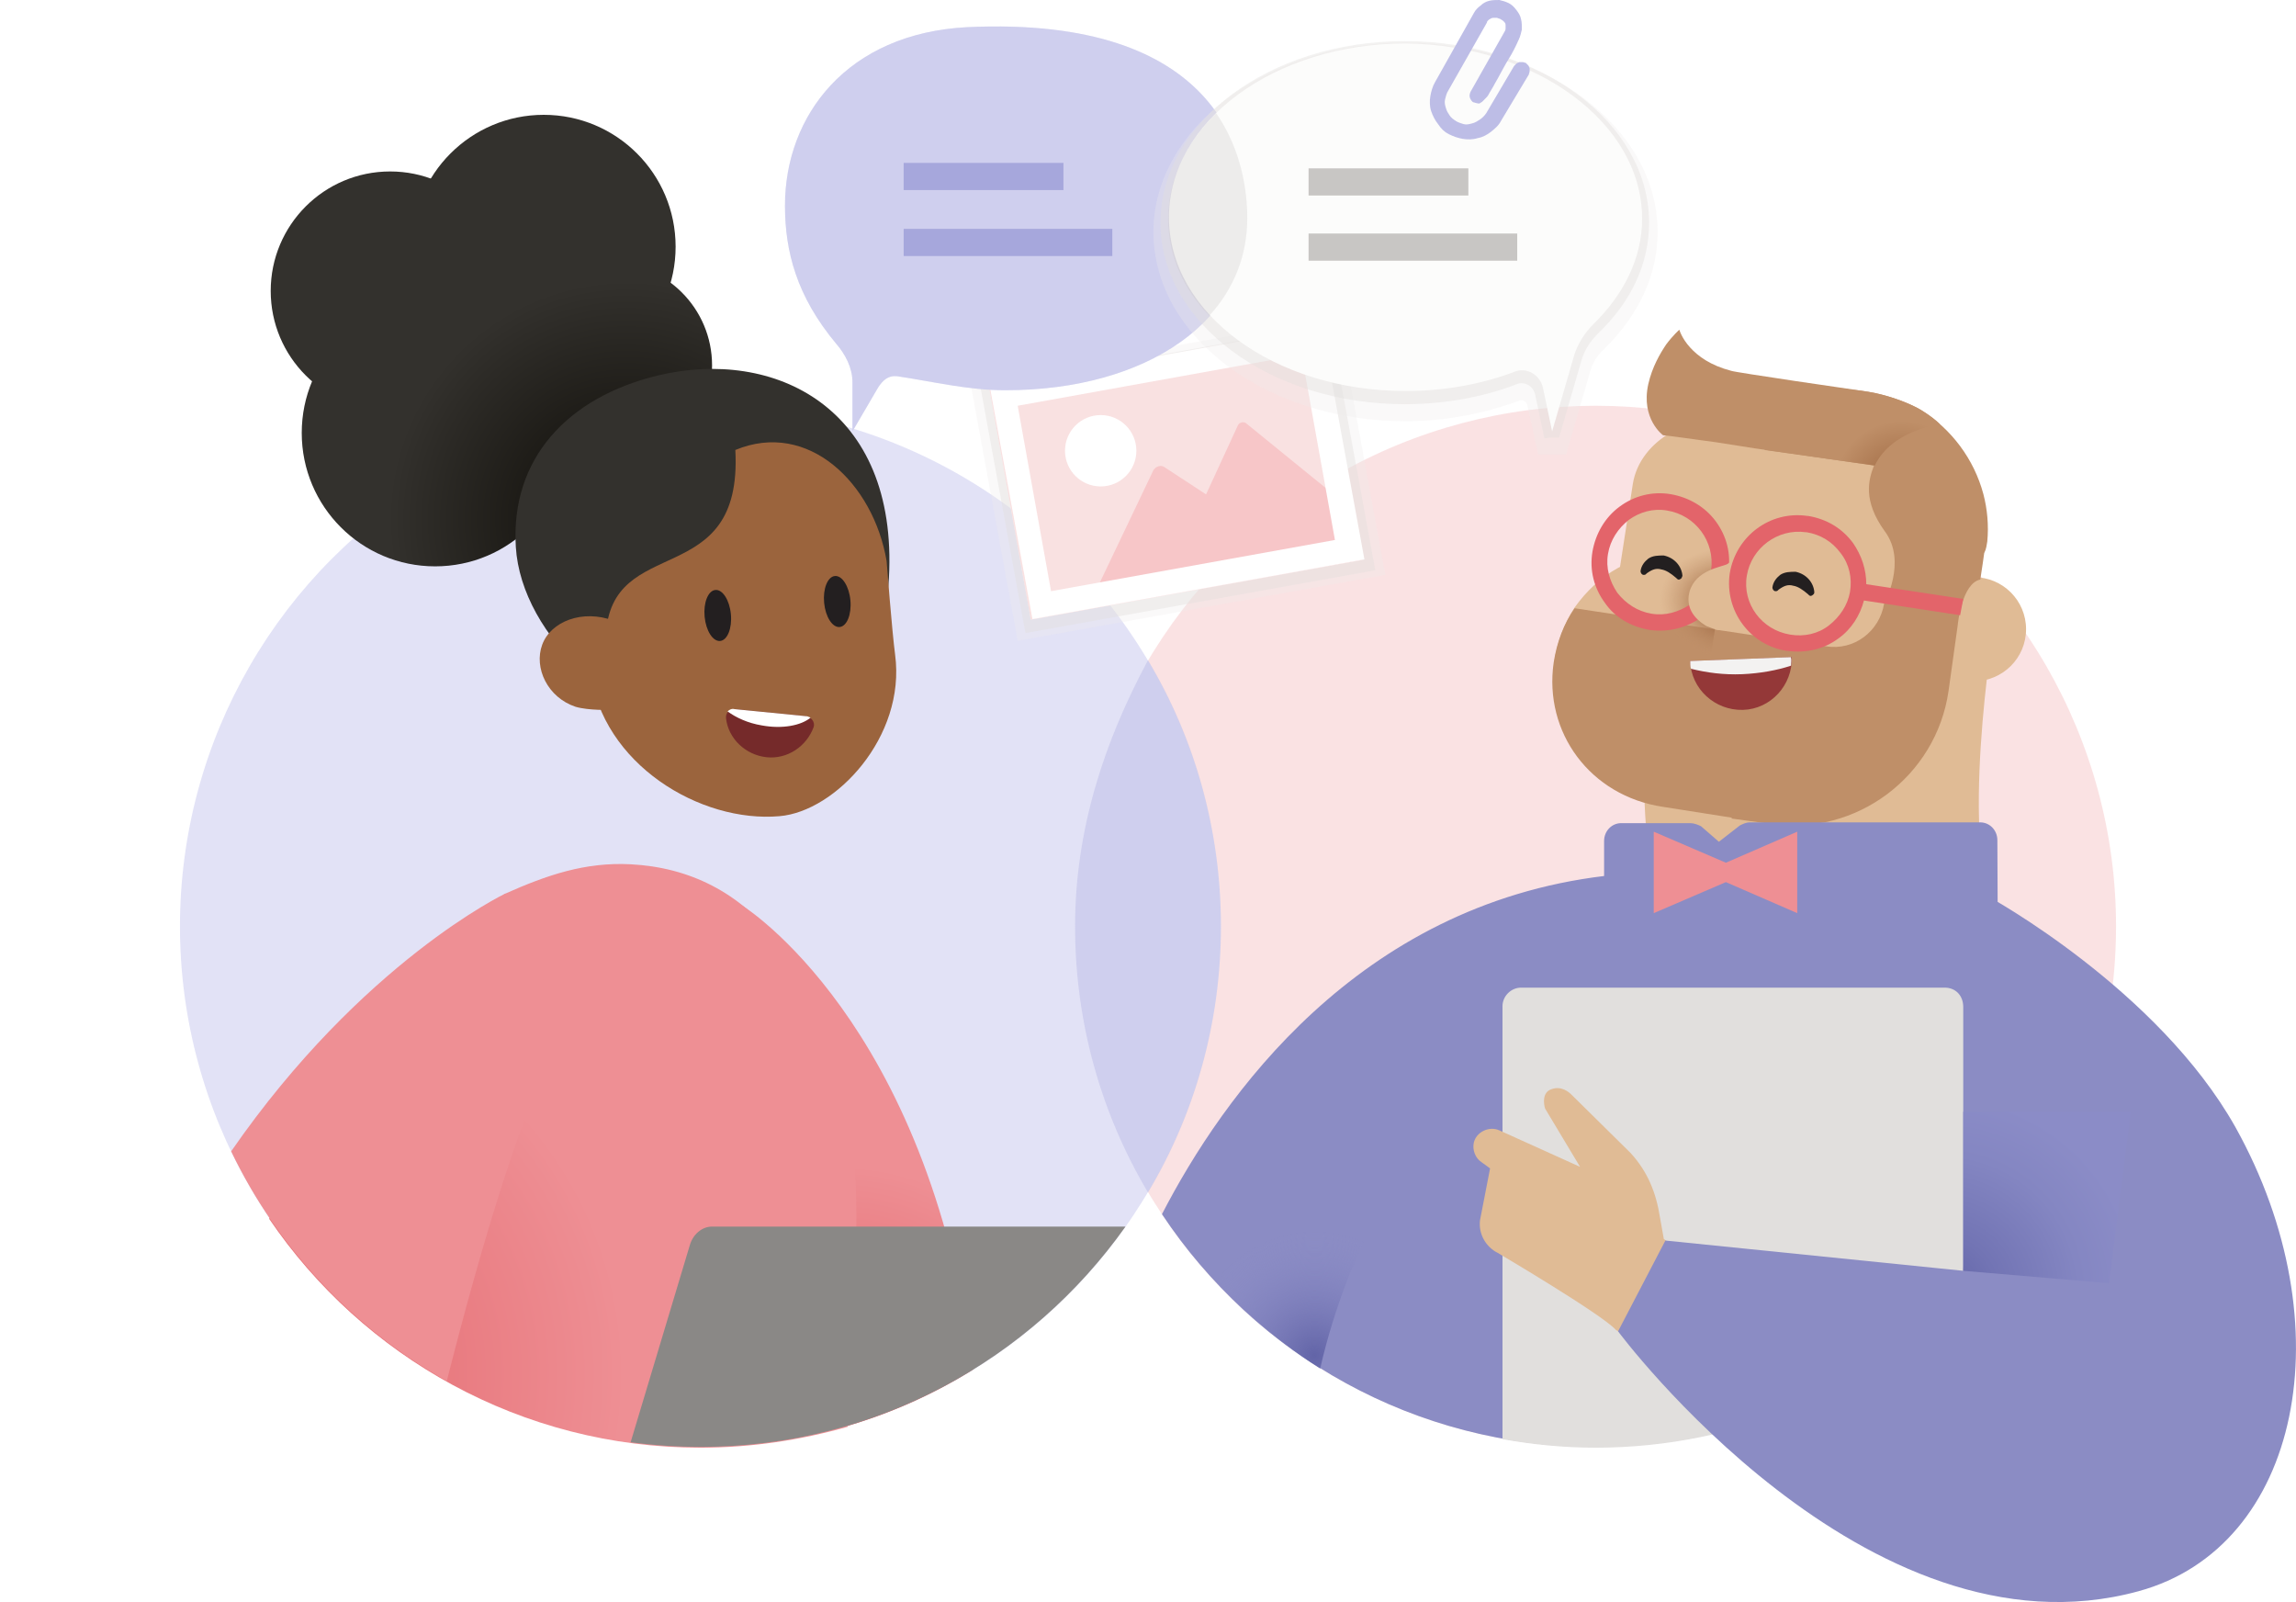 <?xml version="1.0" encoding="utf-8"?>
<!-- Generator: Adobe Illustrator 24.2.3, SVG Export Plug-In . SVG Version: 6.00 Build 0)  -->
<svg version="1.1" id="Layer_1" xmlns="http://www.w3.org/2000/svg" xmlns:xlink="http://www.w3.org/1999/xlink" x="0px" y="0px"
	 viewBox="0 0 296 206.5" style="enable-background:new 0 0 296 206.5;" xml:space="preserve">
<style type="text/css">
	.st0{fill:#FFFFFF;}
	.st1{opacity:0.5;fill:#F7C6C8;enable-background:new    ;}
	.st2{fill:#8B8CC4;}
	.st3{fill:url(#SVGID_1_);}
	.st4{fill:#33312D;}
	.st5{fill:#BBB0D6;}
	.st6{fill:#E0BB95;}
	.st7{fill:#9C96AE;}
	.st8{fill:#767677;}
	.st9{fill:#BF8F68;}
	.st10{fill:url(#SVGID_2_);}
	.st11{fill:url(#SVGID_3_);}
	.st12{fill:#231F20;}
	.st13{fill:#E3646A;}
	.st14{fill:#943838;}
	.st15{fill:#F3F2F1;}
	.st16{fill:#EE8F94;}
	.st17{fill:#E1DFDD;}
	.st18{fill:url(#SVGID_4_);}
	.st19{fill:#E2E2F6;}
	.st20{fill:url(#SVGID_5_);}
	.st21{fill:url(#SVGID_6_);}
	.st22{fill:#8A8886;}
	.st23{fill:url(#SVGID_7_);}
	.st24{fill:url(#SVGID_8_);}
	.st25{fill:url(#SVGID_9_);}
	.st26{fill:url(#SVGID_10_);}
	.st27{fill:url(#SVGID_11_);}
	.st28{fill:#9B643D;}
	.st29{fill:url(#SVGID_12_);}
	.st30{fill:#752A2A;}
	.st31{opacity:0.3;fill:#EDEBE9;enable-background:new    ;}
	.st32{opacity:0.4;fill:#E1DFDD;enable-background:new    ;}
	.st33{fill:#FCFCFB;}
	.st34{fill:#F7C6C8;}
	.st35{fill:none;}
	.st36{opacity:0.5;fill:#BDBDE6;enable-background:new    ;}
	.st37{fill:#A6A7DC;}
	.st38{opacity:0.3;fill:#C8C6C4;enable-background:new    ;}
	.st39{fill:#C8C6C4;}
	.st40{fill:#BDBDE6;}
</style>
<g>
	<circle class="st0" cx="205.7" cy="119.4" r="67.1"/>
	<circle class="st1" cx="205.7" cy="119.4" r="67.1"/>
	<g>
		<g>
			<g>
				<g>
					<path class="st2" d="M149.8,156.5c12,18.1,32.6,30,55.9,30c33.3,0,60.9-24.2,66.2-56c-12.9-9.6-28.5-15.3-45.4-15.7
						c-4.3-0.1-9,0.4-13.9,1.5c-0.8-2-2.6-3.2-5.7-3.4C175,116.7,157.6,141.4,149.8,156.5z"/>
					
						<radialGradient id="SVGID_1_" cx="169.498" cy="318.709" r="15.974" gradientTransform="matrix(1 0 0 1 0 -144)" gradientUnits="userSpaceOnUse">
						<stop  offset="0" style="stop-color:#6264A7"/>
						<stop  offset="1" style="stop-color:#8B8CC7;stop-opacity:0"/>
					</radialGradient>
					<path class="st3" d="M153.9,162.1c4.6,5.6,10.1,10.4,16.3,14.3c3.7-16.4,12.4-28.7,12.4-28.7l-18.5-6.2L153.9,162.1z"/>
					
						<ellipse transform="matrix(0.151 -0.989 0.989 0.151 120.178 291.782)" class="st4" cx="230" cy="75.9" rx="2.7" ry="1.5"/>
					
						<ellipse transform="matrix(0.151 -0.989 0.989 0.151 109.32 274.378)" class="st4" cx="214.4" cy="73.5" rx="2.7" ry="1.5"/>
					<path class="st5" d="M206.8,100.4L206.8,100.4c-0.1,0-0.2,0-0.2,0L206.8,100.4z"/>
					<path class="st6" d="M218.1,80.2c-11.2,13.5-3.6,39.7-3.6,39.7c-0.1,7.5,26.7,13.6,43.1-1.3c-5.3-9.2-0.5-38.1-0.5-38.1
						S224.6,72.4,218.1,80.2z"/>
					<path class="st6" d="M254.3,69.1l-4.2,27.2c-0.9,5.7-7.6,9.5-15,8.4l-17-2.6c-7.4-1.1-12.7-6.8-11.8-12.5l4.2-27.2
						c0.9-5.7,7.6-9.5,15-8.4l17,2.6C249.9,57.7,255.2,63.4,254.3,69.1z"/>
					<path class="st7" d="M207.5,82.2c0,0.1,0,0.1,0,0.2l0,0L207.5,82.2z"/>
					<path class="st6" d="M233,90.1c-0.9,5.9-4.9,10.6-10.1,12.7c-2.7,1.1-5.6,1.5-8.7,1c-9-1.4-15.1-9.8-13.8-18.7
						c0.4-2.5,1.3-4.8,2.6-6.8c1.5-2.1,3.4-3.9,5.6-5.1c3.1-1.7,6.7-2.5,10.5-1.9c5.4,0.8,9.7,4.2,12.1,8.6
						C232.9,83,233.5,86.5,233,90.1z"/>
					<ellipse class="st6" cx="254.5" cy="81.1" rx="6.7" ry="6.7"/>
					<path class="st8" d="M220.9,83.8c0.7,0.2,1.4,0.3,2,0.4c0.6,0.1,1.3,0.1,1.9,0c0.6-0.1,1.2-0.3,1.8-0.5
						c0.6-0.3,1.1-0.7,1.7-1.1l0,0c0.1-0.1,0.2,0,0.3,0c0,0.1,0,0.1,0,0.2c-0.5,1.5-1.9,2.7-3.6,2.9c-0.8,0.1-1.7,0-2.4-0.3
						c-0.7-0.3-1.4-0.7-1.9-1.3c-0.1-0.1-0.1-0.2,0-0.3C220.8,83.8,220.9,83.8,220.9,83.8L220.9,83.8z"/>
					<path class="st9" d="M256.2,69.8c0.2-2.1,0-4.2-0.5-6.1c-1.2-4.5-4.1-8.4-8.1-10.9c-1.3-0.8-4.6-2-6.7-2.3
						c-2.1-0.3-17.2-2.5-17.7-2.7c-2.7-0.7-4.3-1.9-5.3-3c-1.1-1.2-1.4-2.3-1.4-2.3s-0.8,0.7-1.7,1.9c-0.8,1.2-1.8,2.9-2.3,5.1
						c-1,4.5,1.9,6.6,1.9,6.6l0.9,0.1l5.9,0.8l5.1,0.8l15.3,2.2c-0.7,1.8-1.5,4.5,1.4,8.5c2.9,3.9-0.1,9.3-0.1,9.3
						c-0.6,3.6-3.9,6.1-7.5,5.5l-32.4-4.9c-1.4,2-2.3,4.4-2.7,7c-1.3,9,4.7,17.2,14.1,18.6l8.9,1.4l-0.1,0.1l5.1,0.7
						c11,1.6,21.3-6.1,22.9-17.1l1.2-8.6c0,0,0.5-5.3,2.9-5.8c0.2-1.2,0.5-3.4,0.5-3.4C256.1,70.7,256.1,70.3,256.2,69.8z"/>
					
						<radialGradient id="SVGID_2_" cx="245.157" cy="244.97" r="8.735" gradientTransform="matrix(1 0 0 1 0 -182)" gradientUnits="userSpaceOnUse">
						<stop  offset="0" style="stop-color:#9B643D"/>
						<stop  offset="1" style="stop-color:#BF8F68"/>
					</radialGradient>
					<path class="st10" d="M250.1,54.7c0,0-6.2,0.7-8.4,5.3L227.5,58c0,0,0.4-7,5.1-7.8C245.3,49.2,250.1,54.7,250.1,54.7z"/>
					
						<radialGradient id="SVGID_3_" cx="-112.432" cy="-315.665" r="9.505" gradientTransform="matrix(-0.985 -0.173 -0.13 0.743 71.707 292.999)" gradientUnits="userSpaceOnUse">
						<stop  offset="0.313" style="stop-color:#9B643D"/>
						<stop  offset="0.919" style="stop-color:#BA8A63;stop-opacity:0.118"/>
						<stop  offset="1" style="stop-color:#BF8F68;stop-opacity:0"/>
					</radialGradient>
					<polygon class="st11" points="211.4,57.3 204.9,98.4 218,100.7 224.5,59.5 					"/>
					<path class="st12" d="M216.8,74.5c-0.2,0.2-0.4,0.3-0.6,0.1l-0.1-0.1c-0.7-0.6-1.3-1-1.9-1.1c-0.7-0.2-1.2,0-1.9,0.5l-0.1,0.1
						c-0.1,0.1-0.2,0.1-0.3,0.1c-0.2,0-0.4-0.2-0.4-0.5c0.1-0.7,0.5-1.2,1-1.6c0.6-0.4,1.3-0.4,2-0.4c1.4,0.3,2.3,1.4,2.4,2.6
						C216.9,74.3,216.8,74.4,216.8,74.5z"/>
					<path class="st12" d="M233.8,76.6c-0.2,0.2-0.4,0.3-0.6,0.1l-0.1-0.1c-0.7-0.6-1.3-1-1.9-1.1c-0.7-0.2-1.2,0-1.9,0.5l-0.1,0.1
						c-0.1,0.1-0.2,0.1-0.3,0.1c-0.2,0-0.4-0.2-0.4-0.5c0.1-0.7,0.5-1.2,1-1.6c0.6-0.4,1.3-0.4,2-0.4c1.4,0.3,2.3,1.4,2.4,2.6
						C233.9,76.4,233.9,76.5,233.8,76.6z"/>
					<g>
						<path class="st13" d="M212.7,81.2C212.7,81.2,212.6,81.2,212.7,81.2c-2.4-0.4-4.5-1.6-5.8-3.5c-1.4-1.9-2-4.2-1.6-6.6
							c0.4-2.3,1.6-4.4,3.5-5.8c1.9-1.4,4.2-2,6.6-1.6c2.3,0.4,4.4,1.6,5.8,3.5s2,4.2,1.6,6.6c-0.4,2.3-1.6,4.4-3.5,5.8
							C217.3,81,215,81.5,212.7,81.2z M214.9,65.8c-1.8-0.3-3.5,0.2-4.9,1.2c-1.4,1.1-2.4,2.6-2.7,4.4l0,0c-0.3,1.8,0.2,3.5,1.2,5
							c1.1,1.4,2.6,2.4,4.4,2.7c1.8,0.3,3.5-0.2,5-1.2c1.4-1.1,2.4-2.6,2.7-4.4C221.1,69.8,218.6,66.4,214.9,65.8
							C214.9,65.9,214.9,65.8,214.9,65.8z"/>
					</g>
					<path class="st6" d="M221.5,81.2L221.5,81.2c-0.5-0.1-1-0.3-1.5-0.5c-0.5-0.3-2.9-1.7-2.2-4.4c0.8-2.9,4.2-3.2,4.9-3.6
						c1.2-0.8,1.4-1.7,1.4-1.7c2.4,0.4,2.6,4.3,2.3,6.6l0,0C226,79.9,223.8,81.5,221.5,81.2z"/>
					<path class="st13" d="M253.1,77.2l-12.5-1.9c0-1.9-0.6-3.7-1.7-5.3c-1.4-1.9-3.4-3.1-5.8-3.5c0,0,0,0-0.1,0
						c-4.8-0.7-9.2,2.6-10,7.4c-0.7,4.8,2.6,9.3,7.4,10c0,0,0.1,0,0.1,0c2.3,0.3,4.6-0.2,6.5-1.6c1.7-1.2,2.8-3,3.3-4.9l12.4,1.9
						L253.1,77.2z M235.8,80.6c-1.4,1.1-3.2,1.5-5,1.2c-3.7-0.6-6.2-4-5.6-7.6c0.6-3.6,4-6.1,7.6-5.6c0,0,0,0,0.1,0
						c1.8,0.3,3.3,1.2,4.4,2.7c1.1,1.4,1.5,3.2,1.2,5C238.2,78,237.2,79.5,235.8,80.6z"/>
					<path class="st14" d="M217.9,85.2c0.1,3.6,3.2,6.4,6.8,6.3c3.6-0.1,6.4-3.2,6.3-6.8L217.9,85.2z"/>
					<path class="st15" d="M217.9,85.2c0,0.3,0,0.7,0.1,1c2,0.5,4.2,0.8,6.6,0.7c2.3-0.1,4.5-0.5,6.3-1.1c0-0.3,0.1-0.7,0-1.1
						L217.9,85.2z"/>
					<path class="st2" d="M257.6,130.9h-50.8v-22.5c0-1.3,1-2.3,2.2-2.3h8.9c0.5,0,1,0.2,1.4,0.4l2.3,2l2.7-2.1
						c0.4-0.2,0.8-0.4,1.3-0.4h29.7c1.2,0,2.2,1,2.2,2.3L257.6,130.9L257.6,130.9z"/>
					<polygon class="st16" points="231.7,107.2 222.5,111.2 213.2,107.2 213.2,117.7 222.5,113.7 231.7,117.7 					"/>
				</g>
			</g>
		</g>
	</g>
	<path class="st17" d="M250.7,127.3h-54.6c-1.3,0-2.4,1.1-2.4,2.4v55.8c3.9,0.7,7.9,1.1,12,1.1c18.5,0,35.3-7.5,47.4-19.6v-37.2
		C253.1,128.3,252.1,127.3,250.7,127.3z"/>
	<path class="st6" d="M202.6,141.1c-0.3-0.3-1.3-1.2-2.6-0.7c-1.2,0.4-1,1.9-0.8,2.5l4.5,7.5l-10.4-4.7c-1.3-0.6-3,0.2-3.3,1.6
		c-0.2,0.9,0.2,2,1,2.5l1.1,0.8l-1.3,6.7c-0.2,1.7,0.7,3.4,2.3,4.2c0,0,13.4,7.9,15.2,9.9c7.7,5.4,16.3,12.9,16.3,12.9l8.1-11.5
		l-18.2-13.1l-0.5-2.8c-0.5-3.2-1.6-5.9-3.8-8.3C210.1,148.5,203.3,141.8,202.6,141.1z"/>
	<path class="st2" d="M256.4,115.6c0,0,21.8,11.9,31.8,29.7c14.2,25.5,8.4,54.1-12.5,59.8c-35.1,9.6-67.1-33.5-67.1-33.5l6.1-11.7
		l38.4,3.9L256.4,115.6z"/>
	
		<radialGradient id="SVGID_4_" cx="315.174" cy="534.529" r="25.34" gradientTransform="matrix(0.974 0.228 -0.228 0.974 65.19 -425.902)" gradientUnits="userSpaceOnUse">
		<stop  offset="0" style="stop-color:#6264A7"/>
		<stop  offset="0.282" style="stop-color:#7274B4"/>
		<stop  offset="0.701" style="stop-color:#8486C2"/>
		<stop  offset="1" style="stop-color:#8B8CC7"/>
	</radialGradient>
	<polygon class="st18" points="253.1,163.8 271.9,165.4 274.7,143.3 253.1,143.3 	"/>
	<circle class="st19" cx="90.3" cy="119.4" r="67.1"/>
	<g>
		<g>
			
				<radialGradient id="SVGID_5_" cx="108.492" cy="324.187" r="29.912" gradientTransform="matrix(1 0 0 1 0 -144)" gradientUnits="userSpaceOnUse">
				<stop  offset="6.000000e-04" style="stop-color:#E3646A"/>
				<stop  offset="1" style="stop-color:#EE8F94"/>
			</radialGradient>
			<path class="st20" d="M125.5,176.5c-5.9-44.9-29.7-59.7-29.7-59.7l-20,12c5.2,14.1,7,41,8.1,57.4c2.1,0.2,4.2,0.3,6.4,0.3
				C103.2,186.5,115.3,182.9,125.5,176.5z"/>
			<g>
				<g>
					
						<radialGradient id="SVGID_6_" cx="30.69" cy="321.089" r="49.938" gradientTransform="matrix(1 0 0 1 0 -144)" gradientUnits="userSpaceOnUse">
						<stop  offset="6.000000e-04" style="stop-color:#E3646A"/>
						<stop  offset="1" style="stop-color:#EE8F94"/>
					</radialGradient>
					<path class="st21" d="M81.3,111.4c-5.9-0.3-10.8,1.4-16.2,3.8l0,0c0,0-15.1,11.2-30.4,41.9c12.1,17.8,32.5,29.5,55.6,29.5
						c6.6,0,13-1,19-2.7c1-15.6,1.5-29.5,0.7-35.4C106.8,124.4,96.6,112.2,81.3,111.4z"/>
					<path class="st22" d="M90.3,186.5c22.6,0,42.6-11.2,54.8-28.4H91.8c-1.3,0-2.5,1-2.9,2.5l-7.6,25.3
						C84.3,186.3,87.3,186.5,90.3,186.5z"/>
				</g>
			</g>
			
				<radialGradient id="SVGID_7_" cx="80.805" cy="69.087" r="30.769" gradientTransform="matrix(1 0 0 -1 0 136)" gradientUnits="userSpaceOnUse">
				<stop  offset="0" style="stop-color:#0C0A05"/>
				<stop  offset="1" style="stop-color:#33312D"/>
			</radialGradient>
			<circle class="st23" cx="78.5" cy="47.1" r="13.3"/>
			
				<radialGradient id="SVGID_8_" cx="80.805" cy="69.087" r="30.769" gradientTransform="matrix(1 0 0 -1 0 136)" gradientUnits="userSpaceOnUse">
				<stop  offset="0" style="stop-color:#0C0A05"/>
				<stop  offset="1" style="stop-color:#33312D"/>
			</radialGradient>
			<circle class="st24" cx="70.1" cy="31.8" r="17"/>
			
				<radialGradient id="SVGID_9_" cx="80.805" cy="69.087" r="30.769" gradientTransform="matrix(1 0 0 -1 0 136)" gradientUnits="userSpaceOnUse">
				<stop  offset="0" style="stop-color:#0C0A05"/>
				<stop  offset="1" style="stop-color:#33312D"/>
			</radialGradient>
			<circle class="st25" cx="56.1" cy="55.8" r="17.2"/>
			
				<radialGradient id="SVGID_10_" cx="80.805" cy="69.087" r="30.769" gradientTransform="matrix(1 0 0 -1 0 136)" gradientUnits="userSpaceOnUse">
				<stop  offset="0" style="stop-color:#0C0A05"/>
				<stop  offset="1" style="stop-color:#33312D"/>
			</radialGradient>
			<circle class="st26" cx="50.3" cy="37.5" r="15.4"/>
			<path class="st4" d="M95,92.6l-1.7,0.2C80.2,94.4,67.2,82,66.5,70.5c-0.7-11.4,6.7-19.3,18.3-22.1c15-3.6,31,4.1,29.8,26.1
				C113.9,85.6,107.8,91,95,92.6z"/>
			
				<radialGradient id="SVGID_11_" cx="1428.807" cy="832.588" r="18.489" gradientTransform="matrix(1 0 -0.414 1.05 -986.302 -781.405)" gradientUnits="userSpaceOnUse">
			</radialGradient>
			<path class="st27" d="M65.1,115.2c0,0,5.9,7.4,17.2,8.2c6.4,0,10.3-3.3,13.5-6.6c-4.5-3.7-8.7-4.3-7-11.7
				c1.4-6.1,4.6-13.8,4.6-13.8L78.4,89c0,0-0.3,10.1-3.7,16.9C71.4,112.6,65.1,115.2,65.1,115.2z"/>
			<path class="st28" d="M100.5,105.2c-10.2,0.9-22.9-6.7-24.4-18.7l2-4.5c0.6-13.5,17.7-5.6,16.7-24c9.4-3.9,17.8,4.3,19.5,14.3
				c0,0,0.7,9.1,1.1,12.1C116.8,95,107.7,104.6,100.5,105.2z"/>
			
				<radialGradient id="SVGID_12_" cx="-584.178" cy="139.359" r="12.358" gradientTransform="matrix(0.989 -0.148 0.141 0.94 658.649 -133.013)" gradientUnits="userSpaceOnUse">
			</radialGradient>
			<polygon class="st29" points="113.3,68.4 115.3,89.6 103,98.9 98.2,66.8 			"/>
			<path class="st28" d="M79.1,80c-4-1.5-8.1,0.1-9.2,3.1c-1.1,3,0.7,6.8,4.3,8c1.7,0.5,4.5,0.4,4.5,0.4L79.1,80z"/>
			<path class="st28" d="M97.1,84.2c0.5,1.4,4.6,6.5,4.6,6.5s0.1-2.1,2.1-2.8c2.1-0.7,3.4-3.6,2.1-5.6c-0.9-1.4-2.2-1.6-3.5-2.3
				c-1.5-0.8-2.6-3.2-2.6-3.2S95.8,80.6,97.1,84.2z"/>
			<path class="st30" d="M103.9,92.3c0.7,0.1,1.2,0.8,1,1.4c-0.9,2.5-3.4,4.2-6.1,3.9c-2.7-0.3-4.9-2.4-5.2-5
				c-0.1-0.7,0.5-1.3,1.2-1.2L103.9,92.3z"/>
			<path class="st0" d="M104.5,92.5c-1.2,1-3.6,1.5-6.3,1c-1.8-0.3-3.3-1-4.4-1.8c0.2-0.2,0.5-0.4,0.9-0.3l9.1,0.9
				C104.1,92.3,104.3,92.4,104.5,92.5z"/>
			
				<ellipse transform="matrix(0.996 -9.340267e-02 9.340267e-02 0.996 -7.004 8.987)" class="st12" cx="92.5" cy="79.3" rx="1.7" ry="3.3"/>
			
				<ellipse transform="matrix(0.996 -9.340267e-02 9.340267e-02 0.996 -6.767 10.42)" class="st12" cx="107.9" cy="77.5" rx="1.7" ry="3.3"/>
			<path class="st16" d="M29.8,148.4c6,12.5,15.8,22.9,27.8,29.6c4.3-16.9,9.7-35.5,15.2-45.4l-7.7-17.4
				C65.1,115.2,46.7,124,29.8,148.4z"/>
		</g>
	</g>
	<g>
		<g>
			<polygon class="st31" points="125.1,49.3 131.2,82.6 178.6,74.1 172.5,40.8 			"/>
			<polygon class="st32" points="126.4,49.9 132.2,81.6 177.3,73.5 171.5,41.8 			"/>
			<g>
				
					<rect x="129.9" y="45.7" transform="matrix(0.984 -0.177 0.177 0.984 -8.415 27.882)" class="st33" width="43.4" height="30.5"/>
				
					<rect x="129.9" y="45.7" transform="matrix(0.984 -0.177 0.177 0.984 -8.415 27.882)" class="st1" width="43.4" height="30.5"/>
				<g>
					<g>
						<g>
							<path class="st34" d="M168.9,72.5l-18.8-12.3c-0.4-0.3-1.1-0.1-1.4,0.4L140.4,78L168.9,72.5z"/>
							<path class="st34" d="M175.7,72.1l-1.1-6.2l-13.9-11.3c-0.3-0.3-0.9-0.2-1.1,0.2l-10.1,21.9L175.7,72.1z"/>
						</g>
					</g>
				</g>
				<circle class="st0" cx="141.9" cy="58.1" r="4.6"/>
				<g>
					
						<rect x="129.9" y="45.7" transform="matrix(0.984 -0.177 0.177 0.984 -8.415 27.882)" class="st35" width="43.4" height="30.5"/>
				</g>
				<g>
					<path class="st0" d="M167.8,45.7l4.3,23.9l-36.6,6.6l-4.3-23.9L167.8,45.7 M127.6,49.8l5.5,30l42.8-7.7l-5.5-30L127.6,49.8z"/>
				</g>
			</g>
		</g>
		<g>
			<path class="st19" d="M101.2,26.5c0,5.9,1.5,11.7,6.6,17.8c1.2,1.4,2.1,3.1,2.1,5v6.3l3.1-5.3c0.5-0.9,1.3-2,2.7-1.8
				c4.7,0.7,9.1,1.8,13.9,1.8c18.4,0,31.3-9.1,31.3-22.2c0-8.1-3.8-26.1-36.2-24.6C109.2,4.3,101.2,14.9,101.2,26.5z"/>
			<path class="st36" d="M101.2,26.5c0,5.9,1.5,11.7,6.6,17.8c1.2,1.4,2.1,3.1,2.1,5v6.3l3.1-5.3c0.5-0.9,1.3-2,2.7-1.8
				c4.7,0.7,9.1,1.8,13.9,1.8c18.4,0,31.3-9.1,31.3-22.2c0-8.1-3.8-26.1-36.2-24.6C109.2,4.3,101.2,14.9,101.2,26.5z"/>
			<path class="st37" d="M137.1,24.5h-20.6V21h20.6V24.5z"/>
			<path class="st37" d="M143.4,33h-26.9v-3.5h26.9V33z"/>
			<path class="st31" d="M198.3,58.6l-1.4-6.4c-0.1-0.3-0.4-0.6-0.7-0.6c-0.1,0-0.2,0-0.2,0c-4.6,1.7-9.7,2.7-14.8,2.7
				c-17.9,0-32.5-10.9-32.5-24.4c0-13.4,14.6-24.4,32.5-24.4c17.9,0,32.5,10.9,32.5,24.4c0,5.5-2.4,10.7-6.9,15.1
				c-0.9,0.8-1.5,1.8-1.8,2.9l-3.1,10.7L198.3,58.6z"/>
			<path class="st32" d="M199.1,56.5l-1.2-5.7c-0.2-0.8-0.9-1.4-1.7-1.4c-0.2,0-0.4,0-0.6,0.1c-4.4,1.7-9.4,2.6-14.5,2.6
				c-17.4,0-31.5-10.5-31.5-23.4c0-12.9,14.1-23.4,31.5-23.4c17.4,0,31.5,10.5,31.5,23.4c0,5.3-2.3,10.2-6.6,14.3
				c-1,1-1.7,2.1-2.1,3.4l-2.9,10l-1.1,0L199.1,56.5z"/>
			<path class="st33" d="M211.7,28.2c0,5.1-2.4,9.8-6.3,13.6c-1.1,1.1-1.9,2.4-2.4,3.8l-2.9,10l-1.2-5.7c-0.4-1.6-2.1-2.6-3.6-2
				c-4.2,1.6-9,2.5-14.1,2.5c-16.9,0-30.5-10-30.5-22.4c0-12.4,13.7-22.4,30.5-22.4C198,5.8,211.7,15.8,211.7,28.2z"/>
			<path class="st38" d="M150.6,28.2c0,4.7,1.9,9,5.3,12.5c3.2-3.5,4.9-7.8,4.9-12.6c0-3.4-0.7-8.7-4-13.5
				C152.9,18.4,150.6,23.1,150.6,28.2z"/>
			<g>
				<path class="st39" d="M189.3,25.2h-20.6v-3.5h20.6V25.2z"/>
				<path class="st39" d="M195.6,33.6h-26.9v-3.5h26.9V33.6z"/>
			</g>
			<g>
				<path class="st40" d="M192,0.1c0.4-0.1,0.9-0.1,1.3-0.1c0.4,0.1,0.8,0.2,1.2,0.4c0.4,0.2,0.7,0.5,1,0.9c0.3,0.4,0.5,0.7,0.6,1.2
					c0.1,0.4,0.1,0.9,0.1,1.3c-0.1,0.4-0.2,0.9-0.4,1.3c-0.4,0.9-0.8,1.7-1.3,2.5c-0.5,0.8-0.9,1.6-1.4,2.5
					c-0.1,0.2-0.3,0.5-0.4,0.7c-0.3,0.6-0.6,1-0.8,1.4c-0.1,0.2-0.3,0.4-0.5,0.6c-0.1,0.1-0.2,0.2-0.3,0.3c-0.1,0.1-0.2,0.1-0.3,0.2
					s-0.3,0-0.4,0c-0.1,0-0.3-0.1-0.4-0.1c-0.3-0.1-0.4-0.4-0.5-0.6c-0.1-0.3,0-0.6,0.1-0.8l4.3-7.6c0.1-0.2,0.2-0.3,0.2-0.5
					c0-0.2,0-0.4,0-0.5c0-0.2-0.1-0.3-0.2-0.4c-0.1-0.1-0.2-0.2-0.4-0.3c-0.1-0.1-0.3-0.1-0.5-0.2c-0.2,0-0.3,0-0.5,0
					c-0.2,0-0.3,0.1-0.5,0.2c-0.1,0.1-0.3,0.2-0.3,0.4l-5,8.8c-0.2,0.3-0.3,0.7-0.4,1.1c-0.1,0.4,0,0.8,0.1,1.1
					c0.1,0.4,0.3,0.7,0.5,1c0.2,0.3,0.5,0.5,0.8,0.7c0.3,0.2,0.7,0.3,1,0.4c0.4,0.1,0.7,0,1.1-0.1c0.4-0.1,0.7-0.3,1-0.5
					c0.3-0.2,0.6-0.5,0.8-0.8l3.6-6.1c0.1-0.1,0.2-0.2,0.3-0.3c0.1-0.1,0.2-0.1,0.4-0.2c0.1,0,0.3,0,0.4,0s0.3,0.1,0.4,0.1
					c0.1,0.1,0.2,0.2,0.3,0.3c0.1,0.1,0.1,0.2,0.2,0.4c0,0.1,0,0.3,0,0.4c0,0.1-0.1,0.3-0.1,0.4l-3.6,6c-0.3,0.6-0.8,1-1.3,1.4
					c-0.5,0.4-1.1,0.7-1.7,0.8c-0.6,0.2-1.3,0.2-1.9,0.1s-1.2-0.3-1.8-0.6c-0.6-0.3-1-0.7-1.4-1.3c-0.4-0.5-0.7-1.1-0.9-1.7
					c-0.2-0.6-0.2-1.3-0.1-1.9s0.3-1.3,0.6-1.8l5-8.9c0.2-0.4,0.5-0.7,0.9-1C191.2,0.4,191.6,0.2,192,0.1z"/>
			</g>
		</g>
	</g>
</g>
<path class="st36" d="M148,153.7c6-10,9.4-21.8,9.4-34.3S154,95.1,148,85.1c-5.6,10.4-9.4,21.8-9.4,34.3S142,143.6,148,153.7z"/>
</svg>
